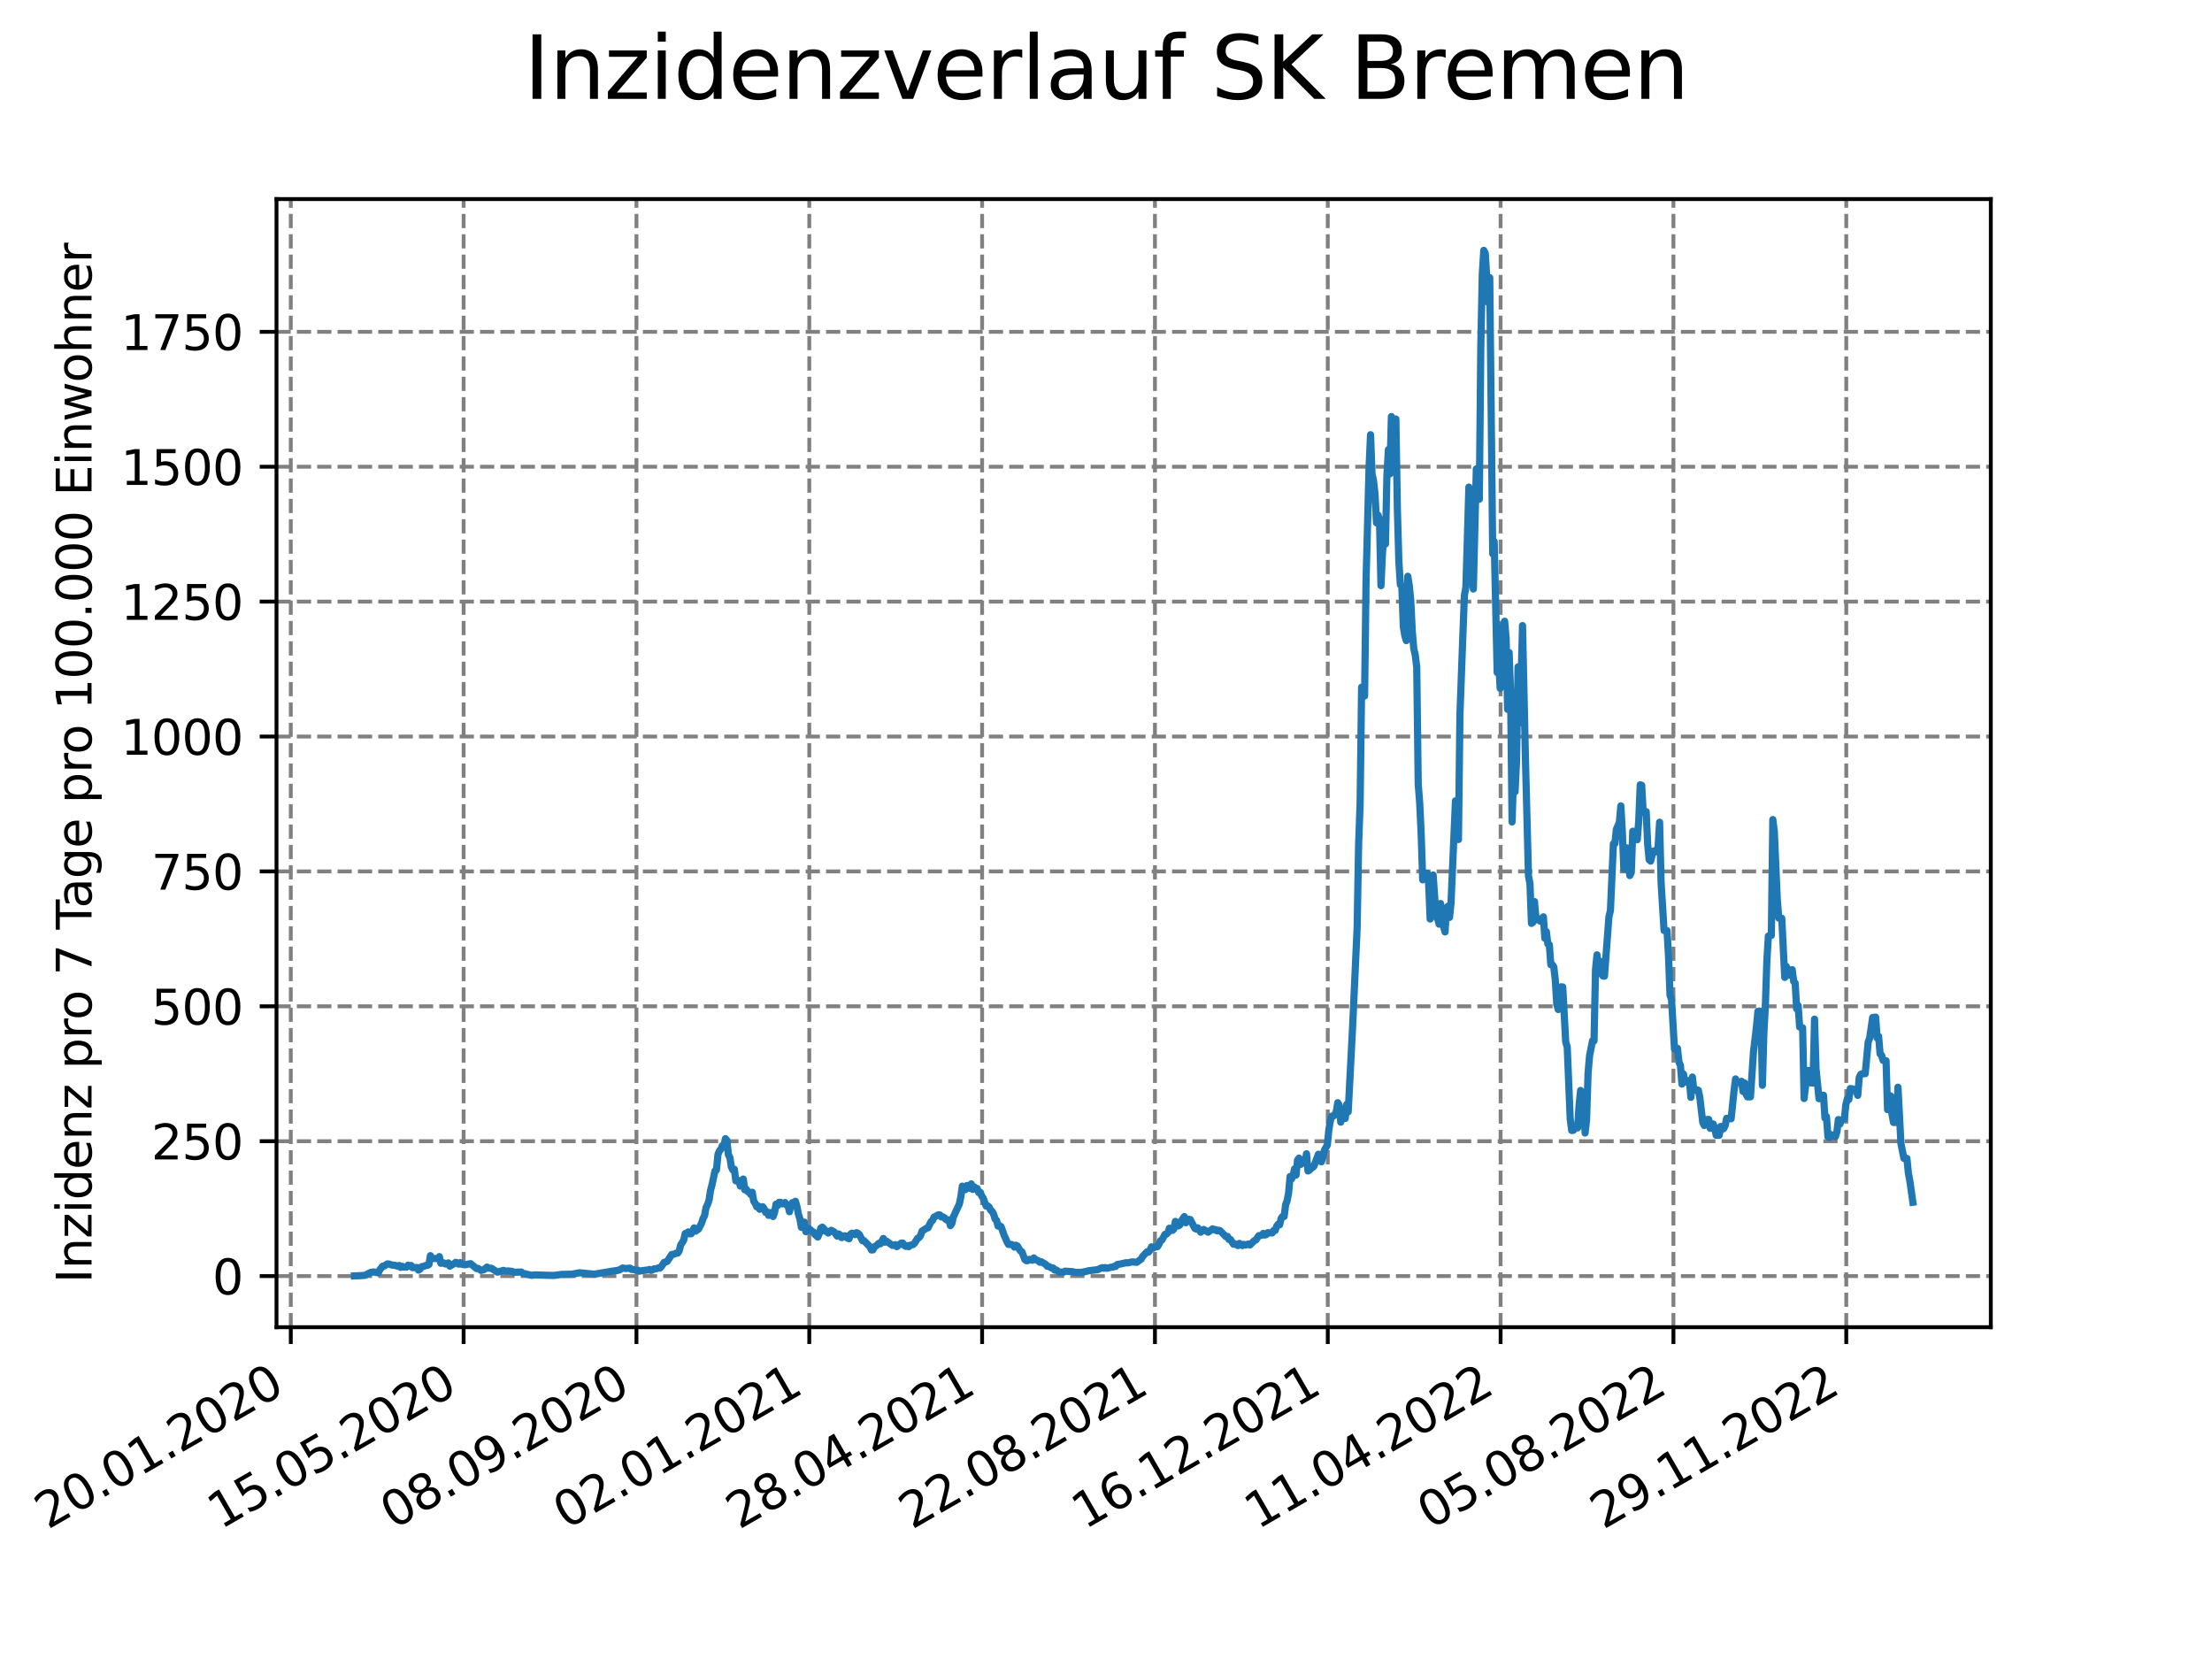 <?xml version="1.0" encoding="utf-8" standalone="no"?>
<!DOCTYPE svg PUBLIC "-//W3C//DTD SVG 1.1//EN"
  "http://www.w3.org/Graphics/SVG/1.1/DTD/svg11.dtd">
<svg xmlns:xlink="http://www.w3.org/1999/xlink" width="460.8pt" height="345.6pt" viewBox="0 0 460.8 345.6" xmlns="http://www.w3.org/2000/svg" version="1.1">
 <defs>
  <style type="text/css">*{stroke-linejoin: round; stroke-linecap: butt}</style>
 </defs>
 <g id="figure_1">
  <g id="patch_1">
   <path d="M 0 345.6 
L 460.8 345.6 
L 460.8 0 
L 0 0 
z
" style="fill: #ffffff"/>
  </g>
  <g id="axes_1">
   <g id="patch_2">
    <path d="M 57.6 276.48 
L 414.72 276.48 
L 414.72 41.472 
L 57.6 41.472 
z
" style="fill: #ffffff"/>
   </g>
   <g id="matplotlib.axis_1">
    <g id="xtick_1">
     <g id="line2d_1">
      <path d="M 60.577 276.48 
L 60.577 41.472 
" clip-path="url(#p9b57362693)" style="fill: none; stroke-dasharray: 2.96,1.28; stroke-dashoffset: 0; stroke: #808080; stroke-width: 0.8"/>
     </g>
     <g id="line2d_2">
      <defs>
       <path id="m02ca15e33c" d="M 0 0 
L 0 3.5 
" style="stroke: #000000; stroke-width: 0.8"/>
      </defs>
      <g>
       <use xlink:href="#m02ca15e33c" x="60.577" y="276.48" style="stroke: #000000; stroke-width: 0.8"/>
      </g>
     </g>
     <g id="text_1">
      <!-- 20.01.2020 -->
      <g transform="translate(9.952 318.689) rotate(-30) scale(0.1 -0.1)">
       <defs>
        <path id="DejaVuSans-32" d="M 1228 531 
L 3431 531 
L 3431 0 
L 469 0 
L 469 531 
Q 828 903 1448 1529 
Q 2069 2156 2228 2338 
Q 2531 2678 2651 2914 
Q 2772 3150 2772 3378 
Q 2772 3750 2511 3984 
Q 2250 4219 1831 4219 
Q 1534 4219 1204 4116 
Q 875 4013 500 3803 
L 500 4441 
Q 881 4594 1212 4672 
Q 1544 4750 1819 4750 
Q 2544 4750 2975 4387 
Q 3406 4025 3406 3419 
Q 3406 3131 3298 2873 
Q 3191 2616 2906 2266 
Q 2828 2175 2409 1742 
Q 1991 1309 1228 531 
z
" transform="scale(0.016)"/>
        <path id="DejaVuSans-30" d="M 2034 4250 
Q 1547 4250 1301 3770 
Q 1056 3291 1056 2328 
Q 1056 1369 1301 889 
Q 1547 409 2034 409 
Q 2525 409 2770 889 
Q 3016 1369 3016 2328 
Q 3016 3291 2770 3770 
Q 2525 4250 2034 4250 
z
M 2034 4750 
Q 2819 4750 3233 4129 
Q 3647 3509 3647 2328 
Q 3647 1150 3233 529 
Q 2819 -91 2034 -91 
Q 1250 -91 836 529 
Q 422 1150 422 2328 
Q 422 3509 836 4129 
Q 1250 4750 2034 4750 
z
" transform="scale(0.016)"/>
        <path id="DejaVuSans-2e" d="M 684 794 
L 1344 794 
L 1344 0 
L 684 0 
L 684 794 
z
" transform="scale(0.016)"/>
        <path id="DejaVuSans-31" d="M 794 531 
L 1825 531 
L 1825 4091 
L 703 3866 
L 703 4441 
L 1819 4666 
L 2450 4666 
L 2450 531 
L 3481 531 
L 3481 0 
L 794 0 
L 794 531 
z
" transform="scale(0.016)"/>
       </defs>
       <use xlink:href="#DejaVuSans-32"/>
       <use xlink:href="#DejaVuSans-30" x="63.623"/>
       <use xlink:href="#DejaVuSans-2e" x="127.246"/>
       <use xlink:href="#DejaVuSans-30" x="159.033"/>
       <use xlink:href="#DejaVuSans-31" x="222.656"/>
       <use xlink:href="#DejaVuSans-2e" x="286.279"/>
       <use xlink:href="#DejaVuSans-32" x="318.066"/>
       <use xlink:href="#DejaVuSans-30" x="381.689"/>
       <use xlink:href="#DejaVuSans-32" x="445.312"/>
       <use xlink:href="#DejaVuSans-30" x="508.936"/>
      </g>
     </g>
    </g>
    <g id="xtick_2">
     <g id="line2d_3">
      <path d="M 96.581 276.48 
L 96.581 41.472 
" clip-path="url(#p9b57362693)" style="fill: none; stroke-dasharray: 2.96,1.28; stroke-dashoffset: 0; stroke: #808080; stroke-width: 0.8"/>
     </g>
     <g id="line2d_4">
      <g>
       <use xlink:href="#m02ca15e33c" x="96.581" y="276.48" style="stroke: #000000; stroke-width: 0.8"/>
      </g>
     </g>
     <g id="text_2">
      <!-- 15.05.2020 -->
      <g transform="translate(45.956 318.689) rotate(-30) scale(0.1 -0.1)">
       <defs>
        <path id="DejaVuSans-35" d="M 691 4666 
L 3169 4666 
L 3169 4134 
L 1269 4134 
L 1269 2991 
Q 1406 3038 1543 3061 
Q 1681 3084 1819 3084 
Q 2600 3084 3056 2656 
Q 3513 2228 3513 1497 
Q 3513 744 3044 326 
Q 2575 -91 1722 -91 
Q 1428 -91 1123 -41 
Q 819 9 494 109 
L 494 744 
Q 775 591 1075 516 
Q 1375 441 1709 441 
Q 2250 441 2565 725 
Q 2881 1009 2881 1497 
Q 2881 1984 2565 2268 
Q 2250 2553 1709 2553 
Q 1456 2553 1204 2497 
Q 953 2441 691 2322 
L 691 4666 
z
" transform="scale(0.016)"/>
       </defs>
       <use xlink:href="#DejaVuSans-31"/>
       <use xlink:href="#DejaVuSans-35" x="63.623"/>
       <use xlink:href="#DejaVuSans-2e" x="127.246"/>
       <use xlink:href="#DejaVuSans-30" x="159.033"/>
       <use xlink:href="#DejaVuSans-35" x="222.656"/>
       <use xlink:href="#DejaVuSans-2e" x="286.279"/>
       <use xlink:href="#DejaVuSans-32" x="318.066"/>
       <use xlink:href="#DejaVuSans-30" x="381.689"/>
       <use xlink:href="#DejaVuSans-32" x="445.312"/>
       <use xlink:href="#DejaVuSans-30" x="508.936"/>
      </g>
     </g>
    </g>
    <g id="xtick_3">
     <g id="line2d_5">
      <path d="M 132.585 276.48 
L 132.585 41.472 
" clip-path="url(#p9b57362693)" style="fill: none; stroke-dasharray: 2.96,1.28; stroke-dashoffset: 0; stroke: #808080; stroke-width: 0.8"/>
     </g>
     <g id="line2d_6">
      <g>
       <use xlink:href="#m02ca15e33c" x="132.585" y="276.48" style="stroke: #000000; stroke-width: 0.8"/>
      </g>
     </g>
     <g id="text_3">
      <!-- 08.09.2020 -->
      <g transform="translate(81.959 318.689) rotate(-30) scale(0.1 -0.1)">
       <defs>
        <path id="DejaVuSans-38" d="M 2034 2216 
Q 1584 2216 1326 1975 
Q 1069 1734 1069 1313 
Q 1069 891 1326 650 
Q 1584 409 2034 409 
Q 2484 409 2743 651 
Q 3003 894 3003 1313 
Q 3003 1734 2745 1975 
Q 2488 2216 2034 2216 
z
M 1403 2484 
Q 997 2584 770 2862 
Q 544 3141 544 3541 
Q 544 4100 942 4425 
Q 1341 4750 2034 4750 
Q 2731 4750 3128 4425 
Q 3525 4100 3525 3541 
Q 3525 3141 3298 2862 
Q 3072 2584 2669 2484 
Q 3125 2378 3379 2068 
Q 3634 1759 3634 1313 
Q 3634 634 3220 271 
Q 2806 -91 2034 -91 
Q 1263 -91 848 271 
Q 434 634 434 1313 
Q 434 1759 690 2068 
Q 947 2378 1403 2484 
z
M 1172 3481 
Q 1172 3119 1398 2916 
Q 1625 2713 2034 2713 
Q 2441 2713 2670 2916 
Q 2900 3119 2900 3481 
Q 2900 3844 2670 4047 
Q 2441 4250 2034 4250 
Q 1625 4250 1398 4047 
Q 1172 3844 1172 3481 
z
" transform="scale(0.016)"/>
        <path id="DejaVuSans-39" d="M 703 97 
L 703 672 
Q 941 559 1184 500 
Q 1428 441 1663 441 
Q 2288 441 2617 861 
Q 2947 1281 2994 2138 
Q 2813 1869 2534 1725 
Q 2256 1581 1919 1581 
Q 1219 1581 811 2004 
Q 403 2428 403 3163 
Q 403 3881 828 4315 
Q 1253 4750 1959 4750 
Q 2769 4750 3195 4129 
Q 3622 3509 3622 2328 
Q 3622 1225 3098 567 
Q 2575 -91 1691 -91 
Q 1453 -91 1209 -44 
Q 966 3 703 97 
z
M 1959 2075 
Q 2384 2075 2632 2365 
Q 2881 2656 2881 3163 
Q 2881 3666 2632 3958 
Q 2384 4250 1959 4250 
Q 1534 4250 1286 3958 
Q 1038 3666 1038 3163 
Q 1038 2656 1286 2365 
Q 1534 2075 1959 2075 
z
" transform="scale(0.016)"/>
       </defs>
       <use xlink:href="#DejaVuSans-30"/>
       <use xlink:href="#DejaVuSans-38" x="63.623"/>
       <use xlink:href="#DejaVuSans-2e" x="127.246"/>
       <use xlink:href="#DejaVuSans-30" x="159.033"/>
       <use xlink:href="#DejaVuSans-39" x="222.656"/>
       <use xlink:href="#DejaVuSans-2e" x="286.279"/>
       <use xlink:href="#DejaVuSans-32" x="318.066"/>
       <use xlink:href="#DejaVuSans-30" x="381.689"/>
       <use xlink:href="#DejaVuSans-32" x="445.312"/>
       <use xlink:href="#DejaVuSans-30" x="508.936"/>
      </g>
     </g>
    </g>
    <g id="xtick_4">
     <g id="line2d_7">
      <path d="M 168.588 276.48 
L 168.588 41.472 
" clip-path="url(#p9b57362693)" style="fill: none; stroke-dasharray: 2.96,1.28; stroke-dashoffset: 0; stroke: #808080; stroke-width: 0.8"/>
     </g>
     <g id="line2d_8">
      <g>
       <use xlink:href="#m02ca15e33c" x="168.588" y="276.48" style="stroke: #000000; stroke-width: 0.8"/>
      </g>
     </g>
     <g id="text_4">
      <!-- 02.01.2021 -->
      <g transform="translate(117.963 318.689) rotate(-30) scale(0.1 -0.1)">
       <use xlink:href="#DejaVuSans-30"/>
       <use xlink:href="#DejaVuSans-32" x="63.623"/>
       <use xlink:href="#DejaVuSans-2e" x="127.246"/>
       <use xlink:href="#DejaVuSans-30" x="159.033"/>
       <use xlink:href="#DejaVuSans-31" x="222.656"/>
       <use xlink:href="#DejaVuSans-2e" x="286.279"/>
       <use xlink:href="#DejaVuSans-32" x="318.066"/>
       <use xlink:href="#DejaVuSans-30" x="381.689"/>
       <use xlink:href="#DejaVuSans-32" x="445.312"/>
       <use xlink:href="#DejaVuSans-31" x="508.936"/>
      </g>
     </g>
    </g>
    <g id="xtick_5">
     <g id="line2d_9">
      <path d="M 204.592 276.48 
L 204.592 41.472 
" clip-path="url(#p9b57362693)" style="fill: none; stroke-dasharray: 2.96,1.28; stroke-dashoffset: 0; stroke: #808080; stroke-width: 0.8"/>
     </g>
     <g id="line2d_10">
      <g>
       <use xlink:href="#m02ca15e33c" x="204.592" y="276.48" style="stroke: #000000; stroke-width: 0.8"/>
      </g>
     </g>
     <g id="text_5">
      <!-- 28.04.2021 -->
      <g transform="translate(153.967 318.689) rotate(-30) scale(0.1 -0.1)">
       <defs>
        <path id="DejaVuSans-34" d="M 2419 4116 
L 825 1625 
L 2419 1625 
L 2419 4116 
z
M 2253 4666 
L 3047 4666 
L 3047 1625 
L 3713 1625 
L 3713 1100 
L 3047 1100 
L 3047 0 
L 2419 0 
L 2419 1100 
L 313 1100 
L 313 1709 
L 2253 4666 
z
" transform="scale(0.016)"/>
       </defs>
       <use xlink:href="#DejaVuSans-32"/>
       <use xlink:href="#DejaVuSans-38" x="63.623"/>
       <use xlink:href="#DejaVuSans-2e" x="127.246"/>
       <use xlink:href="#DejaVuSans-30" x="159.033"/>
       <use xlink:href="#DejaVuSans-34" x="222.656"/>
       <use xlink:href="#DejaVuSans-2e" x="286.279"/>
       <use xlink:href="#DejaVuSans-32" x="318.066"/>
       <use xlink:href="#DejaVuSans-30" x="381.689"/>
       <use xlink:href="#DejaVuSans-32" x="445.312"/>
       <use xlink:href="#DejaVuSans-31" x="508.936"/>
      </g>
     </g>
    </g>
    <g id="xtick_6">
     <g id="line2d_11">
      <path d="M 240.596 276.48 
L 240.596 41.472 
" clip-path="url(#p9b57362693)" style="fill: none; stroke-dasharray: 2.96,1.28; stroke-dashoffset: 0; stroke: #808080; stroke-width: 0.8"/>
     </g>
     <g id="line2d_12">
      <g>
       <use xlink:href="#m02ca15e33c" x="240.596" y="276.48" style="stroke: #000000; stroke-width: 0.8"/>
      </g>
     </g>
     <g id="text_6">
      <!-- 22.08.2021 -->
      <g transform="translate(189.971 318.689) rotate(-30) scale(0.1 -0.1)">
       <use xlink:href="#DejaVuSans-32"/>
       <use xlink:href="#DejaVuSans-32" x="63.623"/>
       <use xlink:href="#DejaVuSans-2e" x="127.246"/>
       <use xlink:href="#DejaVuSans-30" x="159.033"/>
       <use xlink:href="#DejaVuSans-38" x="222.656"/>
       <use xlink:href="#DejaVuSans-2e" x="286.279"/>
       <use xlink:href="#DejaVuSans-32" x="318.066"/>
       <use xlink:href="#DejaVuSans-30" x="381.689"/>
       <use xlink:href="#DejaVuSans-32" x="445.312"/>
       <use xlink:href="#DejaVuSans-31" x="508.936"/>
      </g>
     </g>
    </g>
    <g id="xtick_7">
     <g id="line2d_13">
      <path d="M 276.6 276.48 
L 276.6 41.472 
" clip-path="url(#p9b57362693)" style="fill: none; stroke-dasharray: 2.96,1.28; stroke-dashoffset: 0; stroke: #808080; stroke-width: 0.8"/>
     </g>
     <g id="line2d_14">
      <g>
       <use xlink:href="#m02ca15e33c" x="276.6" y="276.48" style="stroke: #000000; stroke-width: 0.8"/>
      </g>
     </g>
     <g id="text_7">
      <!-- 16.12.2021 -->
      <g transform="translate(225.974 318.689) rotate(-30) scale(0.1 -0.1)">
       <defs>
        <path id="DejaVuSans-36" d="M 2113 2584 
Q 1688 2584 1439 2293 
Q 1191 2003 1191 1497 
Q 1191 994 1439 701 
Q 1688 409 2113 409 
Q 2538 409 2786 701 
Q 3034 994 3034 1497 
Q 3034 2003 2786 2293 
Q 2538 2584 2113 2584 
z
M 3366 4563 
L 3366 3988 
Q 3128 4100 2886 4159 
Q 2644 4219 2406 4219 
Q 1781 4219 1451 3797 
Q 1122 3375 1075 2522 
Q 1259 2794 1537 2939 
Q 1816 3084 2150 3084 
Q 2853 3084 3261 2657 
Q 3669 2231 3669 1497 
Q 3669 778 3244 343 
Q 2819 -91 2113 -91 
Q 1303 -91 875 529 
Q 447 1150 447 2328 
Q 447 3434 972 4092 
Q 1497 4750 2381 4750 
Q 2619 4750 2861 4703 
Q 3103 4656 3366 4563 
z
" transform="scale(0.016)"/>
       </defs>
       <use xlink:href="#DejaVuSans-31"/>
       <use xlink:href="#DejaVuSans-36" x="63.623"/>
       <use xlink:href="#DejaVuSans-2e" x="127.246"/>
       <use xlink:href="#DejaVuSans-31" x="159.033"/>
       <use xlink:href="#DejaVuSans-32" x="222.656"/>
       <use xlink:href="#DejaVuSans-2e" x="286.279"/>
       <use xlink:href="#DejaVuSans-32" x="318.066"/>
       <use xlink:href="#DejaVuSans-30" x="381.689"/>
       <use xlink:href="#DejaVuSans-32" x="445.312"/>
       <use xlink:href="#DejaVuSans-31" x="508.936"/>
      </g>
     </g>
    </g>
    <g id="xtick_8">
     <g id="line2d_15">
      <path d="M 312.603 276.48 
L 312.603 41.472 
" clip-path="url(#p9b57362693)" style="fill: none; stroke-dasharray: 2.96,1.28; stroke-dashoffset: 0; stroke: #808080; stroke-width: 0.8"/>
     </g>
     <g id="line2d_16">
      <g>
       <use xlink:href="#m02ca15e33c" x="312.603" y="276.48" style="stroke: #000000; stroke-width: 0.8"/>
      </g>
     </g>
     <g id="text_8">
      <!-- 11.04.2022 -->
      <g transform="translate(261.978 318.689) rotate(-30) scale(0.1 -0.1)">
       <use xlink:href="#DejaVuSans-31"/>
       <use xlink:href="#DejaVuSans-31" x="63.623"/>
       <use xlink:href="#DejaVuSans-2e" x="127.246"/>
       <use xlink:href="#DejaVuSans-30" x="159.033"/>
       <use xlink:href="#DejaVuSans-34" x="222.656"/>
       <use xlink:href="#DejaVuSans-2e" x="286.279"/>
       <use xlink:href="#DejaVuSans-32" x="318.066"/>
       <use xlink:href="#DejaVuSans-30" x="381.689"/>
       <use xlink:href="#DejaVuSans-32" x="445.312"/>
       <use xlink:href="#DejaVuSans-32" x="508.936"/>
      </g>
     </g>
    </g>
    <g id="xtick_9">
     <g id="line2d_17">
      <path d="M 348.607 276.48 
L 348.607 41.472 
" clip-path="url(#p9b57362693)" style="fill: none; stroke-dasharray: 2.96,1.28; stroke-dashoffset: 0; stroke: #808080; stroke-width: 0.8"/>
     </g>
     <g id="line2d_18">
      <g>
       <use xlink:href="#m02ca15e33c" x="348.607" y="276.48" style="stroke: #000000; stroke-width: 0.8"/>
      </g>
     </g>
     <g id="text_9">
      <!-- 05.08.2022 -->
      <g transform="translate(297.982 318.689) rotate(-30) scale(0.1 -0.1)">
       <use xlink:href="#DejaVuSans-30"/>
       <use xlink:href="#DejaVuSans-35" x="63.623"/>
       <use xlink:href="#DejaVuSans-2e" x="127.246"/>
       <use xlink:href="#DejaVuSans-30" x="159.033"/>
       <use xlink:href="#DejaVuSans-38" x="222.656"/>
       <use xlink:href="#DejaVuSans-2e" x="286.279"/>
       <use xlink:href="#DejaVuSans-32" x="318.066"/>
       <use xlink:href="#DejaVuSans-30" x="381.689"/>
       <use xlink:href="#DejaVuSans-32" x="445.312"/>
       <use xlink:href="#DejaVuSans-32" x="508.936"/>
      </g>
     </g>
    </g>
    <g id="xtick_10">
     <g id="line2d_19">
      <path d="M 384.611 276.48 
L 384.611 41.472 
" clip-path="url(#p9b57362693)" style="fill: none; stroke-dasharray: 2.96,1.28; stroke-dashoffset: 0; stroke: #808080; stroke-width: 0.8"/>
     </g>
     <g id="line2d_20">
      <g>
       <use xlink:href="#m02ca15e33c" x="384.611" y="276.48" style="stroke: #000000; stroke-width: 0.8"/>
      </g>
     </g>
     <g id="text_10">
      <!-- 29.11.2022 -->
      <g transform="translate(333.986 318.689) rotate(-30) scale(0.1 -0.1)">
       <use xlink:href="#DejaVuSans-32"/>
       <use xlink:href="#DejaVuSans-39" x="63.623"/>
       <use xlink:href="#DejaVuSans-2e" x="127.246"/>
       <use xlink:href="#DejaVuSans-31" x="159.033"/>
       <use xlink:href="#DejaVuSans-31" x="222.656"/>
       <use xlink:href="#DejaVuSans-2e" x="286.279"/>
       <use xlink:href="#DejaVuSans-32" x="318.066"/>
       <use xlink:href="#DejaVuSans-30" x="381.689"/>
       <use xlink:href="#DejaVuSans-32" x="445.312"/>
       <use xlink:href="#DejaVuSans-32" x="508.936"/>
      </g>
     </g>
    </g>
   </g>
   <g id="matplotlib.axis_2">
    <g id="ytick_1">
     <g id="line2d_21">
      <path d="M 57.6 265.837 
L 414.72 265.837 
" clip-path="url(#p9b57362693)" style="fill: none; stroke-dasharray: 2.96,1.28; stroke-dashoffset: 0; stroke: #808080; stroke-width: 0.8"/>
     </g>
     <g id="line2d_22">
      <defs>
       <path id="m361cc654e3" d="M 0 0 
L -3.5 0 
" style="stroke: #000000; stroke-width: 0.8"/>
      </defs>
      <g>
       <use xlink:href="#m361cc654e3" x="57.6" y="265.837" style="stroke: #000000; stroke-width: 0.8"/>
      </g>
     </g>
     <g id="text_11">
      <!-- 0 -->
      <g transform="translate(44.237 269.637) scale(0.1 -0.1)">
       <use xlink:href="#DejaVuSans-30"/>
      </g>
     </g>
    </g>
    <g id="ytick_2">
     <g id="line2d_23">
      <path d="M 57.6 237.735 
L 414.72 237.735 
" clip-path="url(#p9b57362693)" style="fill: none; stroke-dasharray: 2.96,1.28; stroke-dashoffset: 0; stroke: #808080; stroke-width: 0.8"/>
     </g>
     <g id="line2d_24">
      <g>
       <use xlink:href="#m361cc654e3" x="57.6" y="237.735" style="stroke: #000000; stroke-width: 0.8"/>
      </g>
     </g>
     <g id="text_12">
      <!-- 250 -->
      <g transform="translate(31.512 241.534) scale(0.1 -0.1)">
       <use xlink:href="#DejaVuSans-32"/>
       <use xlink:href="#DejaVuSans-35" x="63.623"/>
       <use xlink:href="#DejaVuSans-30" x="127.246"/>
      </g>
     </g>
    </g>
    <g id="ytick_3">
     <g id="line2d_25">
      <path d="M 57.6 209.633 
L 414.72 209.633 
" clip-path="url(#p9b57362693)" style="fill: none; stroke-dasharray: 2.96,1.28; stroke-dashoffset: 0; stroke: #808080; stroke-width: 0.8"/>
     </g>
     <g id="line2d_26">
      <g>
       <use xlink:href="#m361cc654e3" x="57.6" y="209.633" style="stroke: #000000; stroke-width: 0.8"/>
      </g>
     </g>
     <g id="text_13">
      <!-- 500 -->
      <g transform="translate(31.512 213.432) scale(0.1 -0.1)">
       <use xlink:href="#DejaVuSans-35"/>
       <use xlink:href="#DejaVuSans-30" x="63.623"/>
       <use xlink:href="#DejaVuSans-30" x="127.246"/>
      </g>
     </g>
    </g>
    <g id="ytick_4">
     <g id="line2d_27">
      <path d="M 57.6 181.531 
L 414.72 181.531 
" clip-path="url(#p9b57362693)" style="fill: none; stroke-dasharray: 2.96,1.28; stroke-dashoffset: 0; stroke: #808080; stroke-width: 0.8"/>
     </g>
     <g id="line2d_28">
      <g>
       <use xlink:href="#m361cc654e3" x="57.6" y="181.531" style="stroke: #000000; stroke-width: 0.8"/>
      </g>
     </g>
     <g id="text_14">
      <!-- 750 -->
      <g transform="translate(31.512 185.33) scale(0.1 -0.1)">
       <defs>
        <path id="DejaVuSans-37" d="M 525 4666 
L 3525 4666 
L 3525 4397 
L 1831 0 
L 1172 0 
L 2766 4134 
L 525 4134 
L 525 4666 
z
" transform="scale(0.016)"/>
       </defs>
       <use xlink:href="#DejaVuSans-37"/>
       <use xlink:href="#DejaVuSans-35" x="63.623"/>
       <use xlink:href="#DejaVuSans-30" x="127.246"/>
      </g>
     </g>
    </g>
    <g id="ytick_5">
     <g id="line2d_29">
      <path d="M 57.6 153.429 
L 414.72 153.429 
" clip-path="url(#p9b57362693)" style="fill: none; stroke-dasharray: 2.96,1.28; stroke-dashoffset: 0; stroke: #808080; stroke-width: 0.8"/>
     </g>
     <g id="line2d_30">
      <g>
       <use xlink:href="#m361cc654e3" x="57.6" y="153.429" style="stroke: #000000; stroke-width: 0.8"/>
      </g>
     </g>
     <g id="text_15">
      <!-- 1000 -->
      <g transform="translate(25.15 157.228) scale(0.1 -0.1)">
       <use xlink:href="#DejaVuSans-31"/>
       <use xlink:href="#DejaVuSans-30" x="63.623"/>
       <use xlink:href="#DejaVuSans-30" x="127.246"/>
       <use xlink:href="#DejaVuSans-30" x="190.869"/>
      </g>
     </g>
    </g>
    <g id="ytick_6">
     <g id="line2d_31">
      <path d="M 57.6 125.326 
L 414.72 125.326 
" clip-path="url(#p9b57362693)" style="fill: none; stroke-dasharray: 2.96,1.28; stroke-dashoffset: 0; stroke: #808080; stroke-width: 0.8"/>
     </g>
     <g id="line2d_32">
      <g>
       <use xlink:href="#m361cc654e3" x="57.6" y="125.326" style="stroke: #000000; stroke-width: 0.8"/>
      </g>
     </g>
     <g id="text_16">
      <!-- 1250 -->
      <g transform="translate(25.15 129.126) scale(0.1 -0.1)">
       <use xlink:href="#DejaVuSans-31"/>
       <use xlink:href="#DejaVuSans-32" x="63.623"/>
       <use xlink:href="#DejaVuSans-35" x="127.246"/>
       <use xlink:href="#DejaVuSans-30" x="190.869"/>
      </g>
     </g>
    </g>
    <g id="ytick_7">
     <g id="line2d_33">
      <path d="M 57.6 97.224 
L 414.72 97.224 
" clip-path="url(#p9b57362693)" style="fill: none; stroke-dasharray: 2.96,1.28; stroke-dashoffset: 0; stroke: #808080; stroke-width: 0.8"/>
     </g>
     <g id="line2d_34">
      <g>
       <use xlink:href="#m361cc654e3" x="57.6" y="97.224" style="stroke: #000000; stroke-width: 0.8"/>
      </g>
     </g>
     <g id="text_17">
      <!-- 1500 -->
      <g transform="translate(25.15 101.023) scale(0.1 -0.1)">
       <use xlink:href="#DejaVuSans-31"/>
       <use xlink:href="#DejaVuSans-35" x="63.623"/>
       <use xlink:href="#DejaVuSans-30" x="127.246"/>
       <use xlink:href="#DejaVuSans-30" x="190.869"/>
      </g>
     </g>
    </g>
    <g id="ytick_8">
     <g id="line2d_35">
      <path d="M 57.6 69.122 
L 414.72 69.122 
" clip-path="url(#p9b57362693)" style="fill: none; stroke-dasharray: 2.96,1.28; stroke-dashoffset: 0; stroke: #808080; stroke-width: 0.8"/>
     </g>
     <g id="line2d_36">
      <g>
       <use xlink:href="#m361cc654e3" x="57.6" y="69.122" style="stroke: #000000; stroke-width: 0.8"/>
      </g>
     </g>
     <g id="text_18">
      <!-- 1750 -->
      <g transform="translate(25.15 72.921) scale(0.1 -0.1)">
       <use xlink:href="#DejaVuSans-31"/>
       <use xlink:href="#DejaVuSans-37" x="63.623"/>
       <use xlink:href="#DejaVuSans-35" x="127.246"/>
       <use xlink:href="#DejaVuSans-30" x="190.869"/>
      </g>
     </g>
    </g>
    <g id="text_19">
     <!-- Inzidenz pro 7 Tage pro 100.000 Einwohner -->
     <g transform="translate(19.07 267.301) rotate(-90) scale(0.1 -0.1)">
      <defs>
       <path id="DejaVuSans-49" d="M 628 4666 
L 1259 4666 
L 1259 0 
L 628 0 
L 628 4666 
z
" transform="scale(0.016)"/>
       <path id="DejaVuSans-6e" d="M 3513 2113 
L 3513 0 
L 2938 0 
L 2938 2094 
Q 2938 2591 2744 2837 
Q 2550 3084 2163 3084 
Q 1697 3084 1428 2787 
Q 1159 2491 1159 1978 
L 1159 0 
L 581 0 
L 581 3500 
L 1159 3500 
L 1159 2956 
Q 1366 3272 1645 3428 
Q 1925 3584 2291 3584 
Q 2894 3584 3203 3211 
Q 3513 2838 3513 2113 
z
" transform="scale(0.016)"/>
       <path id="DejaVuSans-7a" d="M 353 3500 
L 3084 3500 
L 3084 2975 
L 922 459 
L 3084 459 
L 3084 0 
L 275 0 
L 275 525 
L 2438 3041 
L 353 3041 
L 353 3500 
z
" transform="scale(0.016)"/>
       <path id="DejaVuSans-69" d="M 603 3500 
L 1178 3500 
L 1178 0 
L 603 0 
L 603 3500 
z
M 603 4863 
L 1178 4863 
L 1178 4134 
L 603 4134 
L 603 4863 
z
" transform="scale(0.016)"/>
       <path id="DejaVuSans-64" d="M 2906 2969 
L 2906 4863 
L 3481 4863 
L 3481 0 
L 2906 0 
L 2906 525 
Q 2725 213 2448 61 
Q 2172 -91 1784 -91 
Q 1150 -91 751 415 
Q 353 922 353 1747 
Q 353 2572 751 3078 
Q 1150 3584 1784 3584 
Q 2172 3584 2448 3432 
Q 2725 3281 2906 2969 
z
M 947 1747 
Q 947 1113 1208 752 
Q 1469 391 1925 391 
Q 2381 391 2643 752 
Q 2906 1113 2906 1747 
Q 2906 2381 2643 2742 
Q 2381 3103 1925 3103 
Q 1469 3103 1208 2742 
Q 947 2381 947 1747 
z
" transform="scale(0.016)"/>
       <path id="DejaVuSans-65" d="M 3597 1894 
L 3597 1613 
L 953 1613 
Q 991 1019 1311 708 
Q 1631 397 2203 397 
Q 2534 397 2845 478 
Q 3156 559 3463 722 
L 3463 178 
Q 3153 47 2828 -22 
Q 2503 -91 2169 -91 
Q 1331 -91 842 396 
Q 353 884 353 1716 
Q 353 2575 817 3079 
Q 1281 3584 2069 3584 
Q 2775 3584 3186 3129 
Q 3597 2675 3597 1894 
z
M 3022 2063 
Q 3016 2534 2758 2815 
Q 2500 3097 2075 3097 
Q 1594 3097 1305 2825 
Q 1016 2553 972 2059 
L 3022 2063 
z
" transform="scale(0.016)"/>
       <path id="DejaVuSans-20" transform="scale(0.016)"/>
       <path id="DejaVuSans-70" d="M 1159 525 
L 1159 -1331 
L 581 -1331 
L 581 3500 
L 1159 3500 
L 1159 2969 
Q 1341 3281 1617 3432 
Q 1894 3584 2278 3584 
Q 2916 3584 3314 3078 
Q 3713 2572 3713 1747 
Q 3713 922 3314 415 
Q 2916 -91 2278 -91 
Q 1894 -91 1617 61 
Q 1341 213 1159 525 
z
M 3116 1747 
Q 3116 2381 2855 2742 
Q 2594 3103 2138 3103 
Q 1681 3103 1420 2742 
Q 1159 2381 1159 1747 
Q 1159 1113 1420 752 
Q 1681 391 2138 391 
Q 2594 391 2855 752 
Q 3116 1113 3116 1747 
z
" transform="scale(0.016)"/>
       <path id="DejaVuSans-72" d="M 2631 2963 
Q 2534 3019 2420 3045 
Q 2306 3072 2169 3072 
Q 1681 3072 1420 2755 
Q 1159 2438 1159 1844 
L 1159 0 
L 581 0 
L 581 3500 
L 1159 3500 
L 1159 2956 
Q 1341 3275 1631 3429 
Q 1922 3584 2338 3584 
Q 2397 3584 2469 3576 
Q 2541 3569 2628 3553 
L 2631 2963 
z
" transform="scale(0.016)"/>
       <path id="DejaVuSans-6f" d="M 1959 3097 
Q 1497 3097 1228 2736 
Q 959 2375 959 1747 
Q 959 1119 1226 758 
Q 1494 397 1959 397 
Q 2419 397 2687 759 
Q 2956 1122 2956 1747 
Q 2956 2369 2687 2733 
Q 2419 3097 1959 3097 
z
M 1959 3584 
Q 2709 3584 3137 3096 
Q 3566 2609 3566 1747 
Q 3566 888 3137 398 
Q 2709 -91 1959 -91 
Q 1206 -91 779 398 
Q 353 888 353 1747 
Q 353 2609 779 3096 
Q 1206 3584 1959 3584 
z
" transform="scale(0.016)"/>
       <path id="DejaVuSans-54" d="M -19 4666 
L 3928 4666 
L 3928 4134 
L 2272 4134 
L 2272 0 
L 1638 0 
L 1638 4134 
L -19 4134 
L -19 4666 
z
" transform="scale(0.016)"/>
       <path id="DejaVuSans-61" d="M 2194 1759 
Q 1497 1759 1228 1600 
Q 959 1441 959 1056 
Q 959 750 1161 570 
Q 1363 391 1709 391 
Q 2188 391 2477 730 
Q 2766 1069 2766 1631 
L 2766 1759 
L 2194 1759 
z
M 3341 1997 
L 3341 0 
L 2766 0 
L 2766 531 
Q 2569 213 2275 61 
Q 1981 -91 1556 -91 
Q 1019 -91 701 211 
Q 384 513 384 1019 
Q 384 1609 779 1909 
Q 1175 2209 1959 2209 
L 2766 2209 
L 2766 2266 
Q 2766 2663 2505 2880 
Q 2244 3097 1772 3097 
Q 1472 3097 1187 3025 
Q 903 2953 641 2809 
L 641 3341 
Q 956 3463 1253 3523 
Q 1550 3584 1831 3584 
Q 2591 3584 2966 3190 
Q 3341 2797 3341 1997 
z
" transform="scale(0.016)"/>
       <path id="DejaVuSans-67" d="M 2906 1791 
Q 2906 2416 2648 2759 
Q 2391 3103 1925 3103 
Q 1463 3103 1205 2759 
Q 947 2416 947 1791 
Q 947 1169 1205 825 
Q 1463 481 1925 481 
Q 2391 481 2648 825 
Q 2906 1169 2906 1791 
z
M 3481 434 
Q 3481 -459 3084 -895 
Q 2688 -1331 1869 -1331 
Q 1566 -1331 1297 -1286 
Q 1028 -1241 775 -1147 
L 775 -588 
Q 1028 -725 1275 -790 
Q 1522 -856 1778 -856 
Q 2344 -856 2625 -561 
Q 2906 -266 2906 331 
L 2906 616 
Q 2728 306 2450 153 
Q 2172 0 1784 0 
Q 1141 0 747 490 
Q 353 981 353 1791 
Q 353 2603 747 3093 
Q 1141 3584 1784 3584 
Q 2172 3584 2450 3431 
Q 2728 3278 2906 2969 
L 2906 3500 
L 3481 3500 
L 3481 434 
z
" transform="scale(0.016)"/>
       <path id="DejaVuSans-45" d="M 628 4666 
L 3578 4666 
L 3578 4134 
L 1259 4134 
L 1259 2753 
L 3481 2753 
L 3481 2222 
L 1259 2222 
L 1259 531 
L 3634 531 
L 3634 0 
L 628 0 
L 628 4666 
z
" transform="scale(0.016)"/>
       <path id="DejaVuSans-77" d="M 269 3500 
L 844 3500 
L 1563 769 
L 2278 3500 
L 2956 3500 
L 3675 769 
L 4391 3500 
L 4966 3500 
L 4050 0 
L 3372 0 
L 2619 2869 
L 1863 0 
L 1184 0 
L 269 3500 
z
" transform="scale(0.016)"/>
       <path id="DejaVuSans-68" d="M 3513 2113 
L 3513 0 
L 2938 0 
L 2938 2094 
Q 2938 2591 2744 2837 
Q 2550 3084 2163 3084 
Q 1697 3084 1428 2787 
Q 1159 2491 1159 1978 
L 1159 0 
L 581 0 
L 581 4863 
L 1159 4863 
L 1159 2956 
Q 1366 3272 1645 3428 
Q 1925 3584 2291 3584 
Q 2894 3584 3203 3211 
Q 3513 2838 3513 2113 
z
" transform="scale(0.016)"/>
      </defs>
      <use xlink:href="#DejaVuSans-49"/>
      <use xlink:href="#DejaVuSans-6e" x="29.492"/>
      <use xlink:href="#DejaVuSans-7a" x="92.871"/>
      <use xlink:href="#DejaVuSans-69" x="145.361"/>
      <use xlink:href="#DejaVuSans-64" x="173.145"/>
      <use xlink:href="#DejaVuSans-65" x="236.621"/>
      <use xlink:href="#DejaVuSans-6e" x="298.145"/>
      <use xlink:href="#DejaVuSans-7a" x="361.523"/>
      <use xlink:href="#DejaVuSans-20" x="414.014"/>
      <use xlink:href="#DejaVuSans-70" x="445.801"/>
      <use xlink:href="#DejaVuSans-72" x="509.277"/>
      <use xlink:href="#DejaVuSans-6f" x="548.141"/>
      <use xlink:href="#DejaVuSans-20" x="609.322"/>
      <use xlink:href="#DejaVuSans-37" x="641.109"/>
      <use xlink:href="#DejaVuSans-20" x="704.732"/>
      <use xlink:href="#DejaVuSans-54" x="736.52"/>
      <use xlink:href="#DejaVuSans-61" x="781.104"/>
      <use xlink:href="#DejaVuSans-67" x="842.383"/>
      <use xlink:href="#DejaVuSans-65" x="905.859"/>
      <use xlink:href="#DejaVuSans-20" x="967.383"/>
      <use xlink:href="#DejaVuSans-70" x="999.17"/>
      <use xlink:href="#DejaVuSans-72" x="1062.646"/>
      <use xlink:href="#DejaVuSans-6f" x="1101.51"/>
      <use xlink:href="#DejaVuSans-20" x="1162.691"/>
      <use xlink:href="#DejaVuSans-31" x="1194.479"/>
      <use xlink:href="#DejaVuSans-30" x="1258.102"/>
      <use xlink:href="#DejaVuSans-30" x="1321.725"/>
      <use xlink:href="#DejaVuSans-2e" x="1385.348"/>
      <use xlink:href="#DejaVuSans-30" x="1417.135"/>
      <use xlink:href="#DejaVuSans-30" x="1480.758"/>
      <use xlink:href="#DejaVuSans-30" x="1544.381"/>
      <use xlink:href="#DejaVuSans-20" x="1608.004"/>
      <use xlink:href="#DejaVuSans-45" x="1639.791"/>
      <use xlink:href="#DejaVuSans-69" x="1702.975"/>
      <use xlink:href="#DejaVuSans-6e" x="1730.758"/>
      <use xlink:href="#DejaVuSans-77" x="1794.137"/>
      <use xlink:href="#DejaVuSans-6f" x="1875.924"/>
      <use xlink:href="#DejaVuSans-68" x="1937.105"/>
      <use xlink:href="#DejaVuSans-6e" x="2000.484"/>
      <use xlink:href="#DejaVuSans-65" x="2063.863"/>
      <use xlink:href="#DejaVuSans-72" x="2125.387"/>
     </g>
    </g>
   </g>
   <g id="line2d_37">
    <path d="M 73.833 265.798 
L 74.764 265.758 
L 76.005 265.679 
L 77.247 265.065 
L 77.868 264.966 
L 78.799 265.164 
L 79.109 264.53 
L 79.73 263.758 
L 80.04 263.738 
L 80.661 263.302 
L 80.971 263.302 
L 81.592 263.52 
L 82.213 263.58 
L 82.834 263.758 
L 83.144 263.619 
L 83.454 264.015 
L 83.765 263.778 
L 84.075 263.956 
L 84.696 263.956 
L 85.006 263.56 
L 85.317 263.758 
L 85.627 263.619 
L 85.937 264.075 
L 86.869 264.035 
L 87.179 264.59 
L 87.489 264.411 
L 87.8 263.896 
L 88.42 263.758 
L 88.731 263.599 
L 89.041 263.599 
L 89.352 263.421 
L 89.662 261.579 
L 89.972 262.154 
L 91.214 262.193 
L 91.524 261.777 
L 91.835 263.164 
L 92.455 263.084 
L 92.766 263.302 
L 93.076 263.263 
L 93.386 263.084 
L 93.697 263.758 
L 94.628 263.223 
L 94.938 262.966 
L 95.249 263.084 
L 95.559 263.342 
L 95.87 263.025 
L 96.18 263.362 
L 96.801 263.481 
L 98.042 263.243 
L 99.284 264.273 
L 99.594 264.233 
L 100.215 264.649 
L 100.836 264.491 
L 101.456 263.956 
L 101.767 264.174 
L 102.387 264.213 
L 103.629 265.006 
L 104.87 264.649 
L 105.491 264.827 
L 105.802 264.748 
L 106.422 264.827 
L 106.733 264.867 
L 107.043 265.045 
L 108.595 264.986 
L 108.905 265.243 
L 110.768 265.679 
L 111.388 265.58 
L 114.492 265.679 
L 115.423 265.699 
L 116.975 265.481 
L 119.148 265.441 
L 120.7 265.144 
L 121.631 265.223 
L 123.803 265.441 
L 127.528 264.808 
L 128.769 264.629 
L 129.08 264.53 
L 129.701 264.154 
L 130.321 264.253 
L 131.253 264.174 
L 131.563 264.451 
L 132.804 264.55 
L 133.115 264.808 
L 133.736 264.709 
L 134.977 264.55 
L 135.287 264.451 
L 135.598 264.649 
L 135.908 264.57 
L 136.219 264.332 
L 136.839 264.273 
L 137.15 264.134 
L 137.46 264.174 
L 137.77 263.837 
L 138.391 262.946 
L 138.702 262.906 
L 139.012 262.748 
L 139.943 261.322 
L 140.253 261.322 
L 140.874 261.064 
L 141.185 261.044 
L 141.495 260.569 
L 141.805 259.341 
L 142.426 258.371 
L 142.736 256.964 
L 143.047 257.044 
L 143.357 256.628 
L 143.668 257.024 
L 143.978 257.024 
L 144.599 255.796 
L 144.909 256.469 
L 145.53 256.014 
L 146.151 254.806 
L 146.461 253.835 
L 146.771 253.261 
L 147.082 251.558 
L 147.392 250.924 
L 147.702 250.033 
L 148.013 248.012 
L 148.323 246.824 
L 148.944 243.932 
L 149.254 243.734 
L 149.565 240.486 
L 149.875 239.734 
L 150.186 239.397 
L 150.496 238.644 
L 150.806 238.664 
L 151.117 237.198 
L 151.427 237.555 
L 151.737 240.546 
L 152.048 241.12 
L 152.358 243.101 
L 152.669 243.734 
L 152.979 243.576 
L 153.289 245.992 
L 153.6 246.012 
L 153.91 245.913 
L 154.22 247.081 
L 154.531 246.903 
L 154.841 245.616 
L 155.152 247.854 
L 155.462 247.735 
L 155.772 248.21 
L 156.083 248.369 
L 156.393 248.844 
L 156.703 248.369 
L 157.014 250.231 
L 157.324 250.686 
L 157.635 251.399 
L 157.945 251.221 
L 158.255 251.914 
L 158.876 251.379 
L 159.186 251.795 
L 159.497 252.568 
L 159.807 252.429 
L 160.118 253.182 
L 160.428 252.706 
L 160.738 252.568 
L 161.049 253.419 
L 161.359 252.568 
L 161.669 250.845 
L 161.98 251.142 
L 162.29 250.468 
L 162.601 250.468 
L 162.911 250.785 
L 163.221 250.726 
L 163.532 250.508 
L 163.842 251.023 
L 164.152 251.062 
L 164.463 252.429 
L 164.773 250.904 
L 165.084 250.528 
L 165.394 250.944 
L 165.704 250.25 
L 166.015 251.32 
L 166.325 252.924 
L 166.636 253.934 
L 166.946 255.677 
L 167.256 255.459 
L 167.567 254.588 
L 167.877 256.588 
L 168.187 256.053 
L 168.498 255.915 
L 169.119 256.469 
L 169.429 256.628 
L 169.739 257.143 
L 170.36 257.697 
L 170.67 256.964 
L 170.981 255.855 
L 171.291 255.638 
L 171.602 255.915 
L 171.912 256.489 
L 172.222 256.45 
L 172.533 256.865 
L 173.153 256.291 
L 173.774 256.628 
L 174.395 257.499 
L 174.705 257.044 
L 175.016 257.262 
L 175.326 257.816 
L 175.636 257.697 
L 175.947 257.44 
L 176.257 257.499 
L 176.568 257.935 
L 176.878 258.054 
L 177.188 257.103 
L 177.499 256.885 
L 178.119 257.202 
L 178.43 256.786 
L 178.74 256.925 
L 179.051 257.222 
L 179.671 258.47 
L 179.982 258.45 
L 181.223 259.717 
L 181.534 260.391 
L 181.844 260.371 
L 182.154 259.698 
L 182.465 259.579 
L 183.085 259.004 
L 183.396 259.104 
L 184.017 257.994 
L 184.327 258.767 
L 184.637 258.529 
L 185.879 259.42 
L 186.189 259.42 
L 186.5 259.302 
L 186.81 259.698 
L 187.741 258.965 
L 188.052 258.945 
L 188.362 259.42 
L 188.672 259.638 
L 188.983 259.48 
L 189.293 259.717 
L 189.603 259.401 
L 190.224 259.262 
L 190.535 258.945 
L 191.155 257.955 
L 191.466 257.796 
L 191.776 257.38 
L 192.086 256.45 
L 193.018 255.855 
L 193.328 255.776 
L 193.949 254.489 
L 194.259 254.251 
L 194.569 253.558 
L 195.501 253.063 
L 195.811 253.102 
L 196.121 253.518 
L 196.432 253.499 
L 196.742 253.677 
L 197.052 254.033 
L 197.363 254.212 
L 197.673 254.112 
L 197.984 255.321 
L 198.294 254.885 
L 198.604 253.499 
L 199.846 250.825 
L 200.156 249.359 
L 200.467 247.101 
L 200.777 247.834 
L 201.087 247.834 
L 201.398 246.982 
L 201.708 246.982 
L 202.019 247.537 
L 202.329 246.626 
L 202.639 247.775 
L 202.95 247.24 
L 203.26 247.616 
L 203.57 247.577 
L 203.881 248.428 
L 204.191 248.369 
L 204.502 249.141 
L 204.812 249.577 
L 205.433 251.26 
L 205.743 251.201 
L 206.053 251.439 
L 206.364 252.112 
L 206.674 252.35 
L 206.985 252.904 
L 207.295 253.934 
L 207.605 254.231 
L 207.916 255.42 
L 208.226 255.34 
L 208.536 255.519 
L 209.157 257.262 
L 209.778 258.688 
L 210.088 259.242 
L 210.709 259.242 
L 211.019 259.401 
L 211.33 259.797 
L 211.64 259.401 
L 211.951 259.579 
L 212.571 260.589 
L 212.882 260.767 
L 213.502 262.391 
L 213.813 262.629 
L 214.123 262.609 
L 214.434 262.352 
L 215.054 262.53 
L 215.365 262.055 
L 215.675 262.391 
L 216.296 262.629 
L 216.606 262.946 
L 216.917 262.847 
L 217.537 263.203 
L 217.848 263.401 
L 218.158 263.778 
L 218.469 263.817 
L 219.089 264.174 
L 219.4 264.154 
L 219.71 264.59 
L 220.02 264.55 
L 220.641 265.006 
L 221.572 265.006 
L 221.883 264.808 
L 223.435 264.907 
L 224.055 265.065 
L 225.297 265.045 
L 226.228 264.867 
L 226.849 264.709 
L 228.711 264.491 
L 229.332 264.174 
L 229.642 264.075 
L 229.952 264.194 
L 230.263 264.055 
L 230.573 264.213 
L 231.504 263.976 
L 231.815 263.976 
L 232.125 263.797 
L 232.435 263.817 
L 232.746 263.421 
L 233.367 263.322 
L 233.987 263.183 
L 234.608 263.045 
L 234.918 263.084 
L 235.85 262.867 
L 236.781 262.966 
L 237.712 262.312 
L 238.022 261.757 
L 238.953 260.767 
L 239.264 260.846 
L 239.574 260.391 
L 239.885 259.737 
L 240.195 260.015 
L 240.505 259.797 
L 241.126 259.698 
L 241.436 259.203 
L 241.747 258.47 
L 242.057 258.311 
L 242.678 257.143 
L 242.988 257.083 
L 243.299 256.806 
L 243.609 255.855 
L 243.919 256.311 
L 244.23 256.311 
L 244.54 256.034 
L 244.851 254.449 
L 245.471 255.38 
L 245.782 255.182 
L 246.092 254.35 
L 246.713 253.439 
L 247.023 254.726 
L 247.334 254.231 
L 247.644 253.994 
L 247.954 254.053 
L 248.885 255.875 
L 249.196 256.053 
L 249.506 255.776 
L 250.127 256.687 
L 250.748 256.113 
L 251.679 256.687 
L 252.61 255.994 
L 252.92 256.192 
L 253.231 256.152 
L 253.541 256.41 
L 253.851 256.291 
L 254.162 256.37 
L 255.403 257.638 
L 255.714 257.559 
L 256.024 258.212 
L 256.335 258.212 
L 256.955 259.183 
L 257.266 259.123 
L 257.886 259.48 
L 258.197 259.024 
L 258.818 259.48 
L 259.128 259.222 
L 259.438 259.361 
L 260.059 259.143 
L 260.369 259.361 
L 261.301 258.45 
L 261.611 258.311 
L 262.232 257.42 
L 262.852 257.321 
L 263.163 256.945 
L 263.473 257.281 
L 263.784 257.182 
L 264.094 256.786 
L 265.025 256.846 
L 265.335 256.331 
L 265.646 256.331 
L 265.956 255.439 
L 266.267 255.024 
L 266.577 255.142 
L 266.887 253.796 
L 267.198 253.399 
L 267.508 253.419 
L 267.818 250.963 
L 268.129 250.132 
L 268.439 248.527 
L 268.75 245.081 
L 269.06 245.576 
L 269.37 244.962 
L 269.681 243.497 
L 269.991 244.784 
L 270.301 241.675 
L 270.612 241.259 
L 270.922 242.586 
L 271.543 242.031 
L 271.853 242.328 
L 272.164 240.348 
L 272.474 243.932 
L 272.785 243.774 
L 273.095 243.358 
L 273.405 243.239 
L 273.716 242.942 
L 274.647 240.447 
L 274.957 240.585 
L 275.268 242.031 
L 275.578 241.041 
L 275.888 239.615 
L 276.509 238.525 
L 276.819 235.376 
L 277.13 233.495 
L 277.44 232.505 
L 277.751 232.524 
L 278.061 232.188 
L 278.371 231.574 
L 278.682 229.712 
L 278.992 230.286 
L 279.302 233.772 
L 279.613 232.742 
L 279.923 232.108 
L 280.234 233 
L 280.544 230.068 
L 280.854 231.613 
L 281.785 213.669 
L 282.717 193.25 
L 283.027 175.821 
L 283.337 167.443 
L 283.648 143.161 
L 283.958 143.122 
L 284.268 145.003 
L 284.579 120.702 
L 285.2 97.43 
L 285.51 90.557 
L 285.82 98.737 
L 286.131 100.123 
L 286.441 102.995 
L 286.751 108.917 
L 287.062 107.293 
L 287.372 108.224 
L 287.683 122.009 
L 287.993 115.176 
L 288.303 111.294 
L 288.614 113.334 
L 288.924 98.955 
L 289.235 93.647 
L 289.545 98.717 
L 289.855 86.774 
L 290.166 92.617 
L 290.476 93.924 
L 290.786 87.289 
L 291.097 105.986 
L 291.407 116.938 
L 291.718 121.811 
L 292.028 122.108 
L 292.338 130.565 
L 292.649 132.407 
L 292.959 133.456 
L 293.269 120.048 
L 293.58 122.009 
L 293.89 125.079 
L 294.201 131.515 
L 294.511 135.12 
L 294.821 136.447 
L 295.132 138.923 
L 295.442 163.343 
L 295.752 167.324 
L 296.063 173.9 
L 296.373 183.287 
L 296.994 181.96 
L 297.304 181.921 
L 297.615 184.099 
L 297.925 191.447 
L 298.546 182.277 
L 299.167 191.012 
L 299.477 191.289 
L 299.787 192.517 
L 300.098 188.219 
L 300.718 193.032 
L 301.029 194.141 
L 301.339 189.17 
L 301.65 188.774 
L 301.96 191.111 
L 302.27 188.199 
L 303.201 166.829 
L 303.822 174.89 
L 304.133 148.845 
L 304.753 132.011 
L 305.064 124.009 
L 305.374 122.345 
L 305.995 101.47 
L 306.305 114.166 
L 306.616 115.711 
L 306.926 122.702 
L 307.547 97.668 
L 307.857 99.609 
L 308.168 104.005 
L 308.478 72.316 
L 308.788 57.125 
L 309.099 52.154 
L 309.409 52.768 
L 310.03 63.027 
L 310.34 57.838 
L 310.961 115.374 
L 311.271 112.819 
L 311.892 140.111 
L 312.202 138.17 
L 312.513 143.399 
L 313.134 130.387 
L 313.444 129.416 
L 313.754 132.981 
L 314.065 147.776 
L 314.375 135.932 
L 314.685 144.369 
L 314.996 171.226 
L 315.306 161.145 
L 315.617 164.947 
L 315.927 158.471 
L 316.237 138.923 
L 316.548 150.628 
L 316.858 142.428 
L 317.168 130.327 
L 317.789 158.629 
L 318.41 182.475 
L 318.72 184.08 
L 319.031 192.358 
L 319.341 192.121 
L 319.651 187.803 
L 319.962 191.21 
L 320.272 191.606 
L 320.583 191.388 
L 320.893 191.923 
L 321.203 191.903 
L 321.514 190.992 
L 321.824 195.468 
L 322.134 194.082 
L 322.445 196.636 
L 322.755 196.815 
L 323.066 200.974 
L 323.376 200.954 
L 323.686 201.449 
L 323.997 204.182 
L 324.307 209.253 
L 324.618 210.302 
L 325.238 205.569 
L 325.549 205.608 
L 326.169 217.076 
L 326.48 218.086 
L 327.101 233.079 
L 327.411 235.495 
L 327.721 235.475 
L 328.342 234.782 
L 328.652 234.96 
L 328.963 230.128 
L 329.273 227.157 
L 329.584 228.009 
L 329.894 227.969 
L 330.204 236.03 
L 330.515 233.198 
L 330.825 223.552 
L 331.135 219.928 
L 331.756 216.799 
L 332.067 216.838 
L 332.377 201.964 
L 332.687 198.914 
L 332.998 202.796 
L 333.308 200.241 
L 333.618 201.093 
L 333.929 203.331 
L 334.239 203.351 
L 335.17 190.972 
L 335.481 189.704 
L 336.101 175.761 
L 336.412 175.741 
L 336.722 172.751 
L 337.343 171.305 
L 337.653 167.879 
L 337.964 173.365 
L 338.274 181.01 
L 338.584 180.931 
L 338.895 176.633 
L 339.516 182.396 
L 339.826 181.762 
L 340.136 173.167 
L 340.757 173.266 
L 341.067 174.929 
L 341.378 170.988 
L 341.688 163.482 
L 341.999 163.601 
L 342.309 169.245 
L 342.93 169.087 
L 343.24 175.9 
L 343.551 179.108 
L 343.861 179.386 
L 344.171 178.098 
L 344.482 177.286 
L 345.102 177.445 
L 345.413 176.336 
L 345.723 171.285 
L 346.034 183.862 
L 346.654 193.844 
L 347.275 193.864 
L 347.585 199.251 
L 347.896 207.351 
L 348.206 208.163 
L 348.827 218.522 
L 349.448 218.383 
L 349.758 221.255 
L 350.068 221.948 
L 350.379 225.83 
L 350.689 223.731 
L 351 225.394 
L 351.62 225.414 
L 351.931 225.077 
L 352.241 228.603 
L 352.551 224.364 
L 352.862 227.137 
L 353.172 226.959 
L 353.793 227.117 
L 354.103 228.603 
L 354.724 233.851 
L 355.034 234.465 
L 355.345 233.257 
L 355.966 233.198 
L 356.276 235.059 
L 356.586 234.109 
L 356.897 234.148 
L 357.207 235.059 
L 357.517 236.505 
L 358.138 236.505 
L 358.449 234.663 
L 358.759 235.257 
L 359.069 235.119 
L 359.38 234.485 
L 359.69 232.96 
L 360.621 233.059 
L 361.242 227.137 
L 361.552 224.76 
L 361.863 225.493 
L 362.484 225.473 
L 362.794 225.256 
L 363.104 227.375 
L 363.415 225.592 
L 363.725 227.91 
L 364.035 228.504 
L 364.656 228.484 
L 365.277 219.175 
L 365.898 213.927 
L 366.208 210.679 
L 366.518 210.619 
L 366.829 210.679 
L 367.139 226.087 
L 367.45 215.135 
L 367.76 209.451 
L 368.07 200.162 
L 368.381 194.993 
L 369.001 194.874 
L 369.312 170.731 
L 369.622 173.167 
L 370.243 187.427 
L 370.553 191.269 
L 371.174 191.289 
L 371.795 203.608 
L 372.105 201.311 
L 372.416 203.172 
L 372.726 202.083 
L 373.347 202.004 
L 373.657 204.44 
L 373.967 204.796 
L 374.278 210.164 
L 374.588 209.49 
L 374.899 213.947 
L 375.519 214.105 
L 375.83 228.84 
L 376.45 223.394 
L 376.761 222.998 
L 377.071 225.573 
L 377.692 225.612 
L 378.002 212.303 
L 378.313 222.661 
L 378.934 228.88 
L 379.244 228.405 
L 379.554 228.147 
L 379.865 228.147 
L 380.175 232.92 
L 380.485 232.604 
L 380.796 236.822 
L 381.106 236.981 
L 381.417 236.347 
L 381.727 236.664 
L 382.037 236.624 
L 382.348 236.783 
L 382.658 235.792 
L 382.968 233.218 
L 383.279 234.188 
L 383.589 233.336 
L 384.21 233.079 
L 384.52 230.128 
L 384.831 228.92 
L 385.141 229.058 
L 385.451 226.761 
L 386.072 226.88 
L 386.693 227.355 
L 387.003 228.187 
L 387.314 224.444 
L 387.624 223.81 
L 387.934 223.671 
L 388.555 223.671 
L 389.176 217.076 
L 389.486 216.264 
L 390.107 211.966 
L 390.728 211.887 
L 391.038 216.224 
L 391.349 215.888 
L 391.659 219.552 
L 391.969 219.829 
L 392.28 220.898 
L 392.9 220.978 
L 393.211 231.158 
L 393.521 230.326 
L 393.832 228.286 
L 394.142 232.148 
L 394.452 233.831 
L 395.073 233.831 
L 395.384 226.484 
L 396.004 238.268 
L 396.625 241.318 
L 397.246 241.318 
L 397.556 244.428 
L 397.867 246.052 
L 398.487 250.448 
L 398.487 250.448 
" clip-path="url(#p9b57362693)" style="fill: none; stroke: #1f77b4; stroke-width: 1.5; stroke-linecap: square"/>
   </g>
   <g id="patch_3">
    <path d="M 57.6 276.48 
L 57.6 41.472 
" style="fill: none; stroke: #000000; stroke-width: 0.8; stroke-linejoin: miter; stroke-linecap: square"/>
   </g>
   <g id="patch_4">
    <path d="M 414.72 276.48 
L 414.72 41.472 
" style="fill: none; stroke: #000000; stroke-width: 0.8; stroke-linejoin: miter; stroke-linecap: square"/>
   </g>
   <g id="patch_5">
    <path d="M 57.6 276.48 
L 414.72 276.48 
" style="fill: none; stroke: #000000; stroke-width: 0.8; stroke-linejoin: miter; stroke-linecap: square"/>
   </g>
   <g id="patch_6">
    <path d="M 57.6 41.472 
L 414.72 41.472 
" style="fill: none; stroke: #000000; stroke-width: 0.8; stroke-linejoin: miter; stroke-linecap: square"/>
   </g>
  </g>
  <g id="text_20">
   <!-- Inzidenzverlauf SK Bremen -->
   <g transform="translate(109.132 20.589) scale(0.18 -0.18)">
    <defs>
     <path id="DejaVuSans-76" d="M 191 3500 
L 800 3500 
L 1894 563 
L 2988 3500 
L 3597 3500 
L 2284 0 
L 1503 0 
L 191 3500 
z
" transform="scale(0.016)"/>
     <path id="DejaVuSans-6c" d="M 603 4863 
L 1178 4863 
L 1178 0 
L 603 0 
L 603 4863 
z
" transform="scale(0.016)"/>
     <path id="DejaVuSans-75" d="M 544 1381 
L 544 3500 
L 1119 3500 
L 1119 1403 
Q 1119 906 1312 657 
Q 1506 409 1894 409 
Q 2359 409 2629 706 
Q 2900 1003 2900 1516 
L 2900 3500 
L 3475 3500 
L 3475 0 
L 2900 0 
L 2900 538 
Q 2691 219 2414 64 
Q 2138 -91 1772 -91 
Q 1169 -91 856 284 
Q 544 659 544 1381 
z
M 1991 3584 
L 1991 3584 
z
" transform="scale(0.016)"/>
     <path id="DejaVuSans-66" d="M 2375 4863 
L 2375 4384 
L 1825 4384 
Q 1516 4384 1395 4259 
Q 1275 4134 1275 3809 
L 1275 3500 
L 2222 3500 
L 2222 3053 
L 1275 3053 
L 1275 0 
L 697 0 
L 697 3053 
L 147 3053 
L 147 3500 
L 697 3500 
L 697 3744 
Q 697 4328 969 4595 
Q 1241 4863 1831 4863 
L 2375 4863 
z
" transform="scale(0.016)"/>
     <path id="DejaVuSans-53" d="M 3425 4513 
L 3425 3897 
Q 3066 4069 2747 4153 
Q 2428 4238 2131 4238 
Q 1616 4238 1336 4038 
Q 1056 3838 1056 3469 
Q 1056 3159 1242 3001 
Q 1428 2844 1947 2747 
L 2328 2669 
Q 3034 2534 3370 2195 
Q 3706 1856 3706 1288 
Q 3706 609 3251 259 
Q 2797 -91 1919 -91 
Q 1588 -91 1214 -16 
Q 841 59 441 206 
L 441 856 
Q 825 641 1194 531 
Q 1563 422 1919 422 
Q 2459 422 2753 634 
Q 3047 847 3047 1241 
Q 3047 1584 2836 1778 
Q 2625 1972 2144 2069 
L 1759 2144 
Q 1053 2284 737 2584 
Q 422 2884 422 3419 
Q 422 4038 858 4394 
Q 1294 4750 2059 4750 
Q 2388 4750 2728 4690 
Q 3069 4631 3425 4513 
z
" transform="scale(0.016)"/>
     <path id="DejaVuSans-4b" d="M 628 4666 
L 1259 4666 
L 1259 2694 
L 3353 4666 
L 4166 4666 
L 1850 2491 
L 4331 0 
L 3500 0 
L 1259 2247 
L 1259 0 
L 628 0 
L 628 4666 
z
" transform="scale(0.016)"/>
     <path id="DejaVuSans-42" d="M 1259 2228 
L 1259 519 
L 2272 519 
Q 2781 519 3026 730 
Q 3272 941 3272 1375 
Q 3272 1813 3026 2020 
Q 2781 2228 2272 2228 
L 1259 2228 
z
M 1259 4147 
L 1259 2741 
L 2194 2741 
Q 2656 2741 2882 2914 
Q 3109 3088 3109 3444 
Q 3109 3797 2882 3972 
Q 2656 4147 2194 4147 
L 1259 4147 
z
M 628 4666 
L 2241 4666 
Q 2963 4666 3353 4366 
Q 3744 4066 3744 3513 
Q 3744 3084 3544 2831 
Q 3344 2578 2956 2516 
Q 3422 2416 3680 2098 
Q 3938 1781 3938 1306 
Q 3938 681 3513 340 
Q 3088 0 2303 0 
L 628 0 
L 628 4666 
z
" transform="scale(0.016)"/>
     <path id="DejaVuSans-6d" d="M 3328 2828 
Q 3544 3216 3844 3400 
Q 4144 3584 4550 3584 
Q 5097 3584 5394 3201 
Q 5691 2819 5691 2113 
L 5691 0 
L 5113 0 
L 5113 2094 
Q 5113 2597 4934 2840 
Q 4756 3084 4391 3084 
Q 3944 3084 3684 2787 
Q 3425 2491 3425 1978 
L 3425 0 
L 2847 0 
L 2847 2094 
Q 2847 2600 2669 2842 
Q 2491 3084 2119 3084 
Q 1678 3084 1418 2786 
Q 1159 2488 1159 1978 
L 1159 0 
L 581 0 
L 581 3500 
L 1159 3500 
L 1159 2956 
Q 1356 3278 1631 3431 
Q 1906 3584 2284 3584 
Q 2666 3584 2933 3390 
Q 3200 3197 3328 2828 
z
" transform="scale(0.016)"/>
    </defs>
    <use xlink:href="#DejaVuSans-49"/>
    <use xlink:href="#DejaVuSans-6e" x="29.492"/>
    <use xlink:href="#DejaVuSans-7a" x="92.871"/>
    <use xlink:href="#DejaVuSans-69" x="145.361"/>
    <use xlink:href="#DejaVuSans-64" x="173.145"/>
    <use xlink:href="#DejaVuSans-65" x="236.621"/>
    <use xlink:href="#DejaVuSans-6e" x="298.145"/>
    <use xlink:href="#DejaVuSans-7a" x="361.523"/>
    <use xlink:href="#DejaVuSans-76" x="414.014"/>
    <use xlink:href="#DejaVuSans-65" x="473.193"/>
    <use xlink:href="#DejaVuSans-72" x="534.717"/>
    <use xlink:href="#DejaVuSans-6c" x="575.83"/>
    <use xlink:href="#DejaVuSans-61" x="603.613"/>
    <use xlink:href="#DejaVuSans-75" x="664.893"/>
    <use xlink:href="#DejaVuSans-66" x="728.271"/>
    <use xlink:href="#DejaVuSans-20" x="763.477"/>
    <use xlink:href="#DejaVuSans-53" x="795.264"/>
    <use xlink:href="#DejaVuSans-4b" x="858.74"/>
    <use xlink:href="#DejaVuSans-20" x="924.316"/>
    <use xlink:href="#DejaVuSans-42" x="956.104"/>
    <use xlink:href="#DejaVuSans-72" x="1024.707"/>
    <use xlink:href="#DejaVuSans-65" x="1063.57"/>
    <use xlink:href="#DejaVuSans-6d" x="1125.094"/>
    <use xlink:href="#DejaVuSans-65" x="1222.506"/>
    <use xlink:href="#DejaVuSans-6e" x="1284.029"/>
   </g>
  </g>
 </g>
 <defs>
  <clipPath id="p9b57362693">
   <rect x="57.6" y="41.472" width="357.12" height="235.008"/>
  </clipPath>
 </defs>
</svg>
